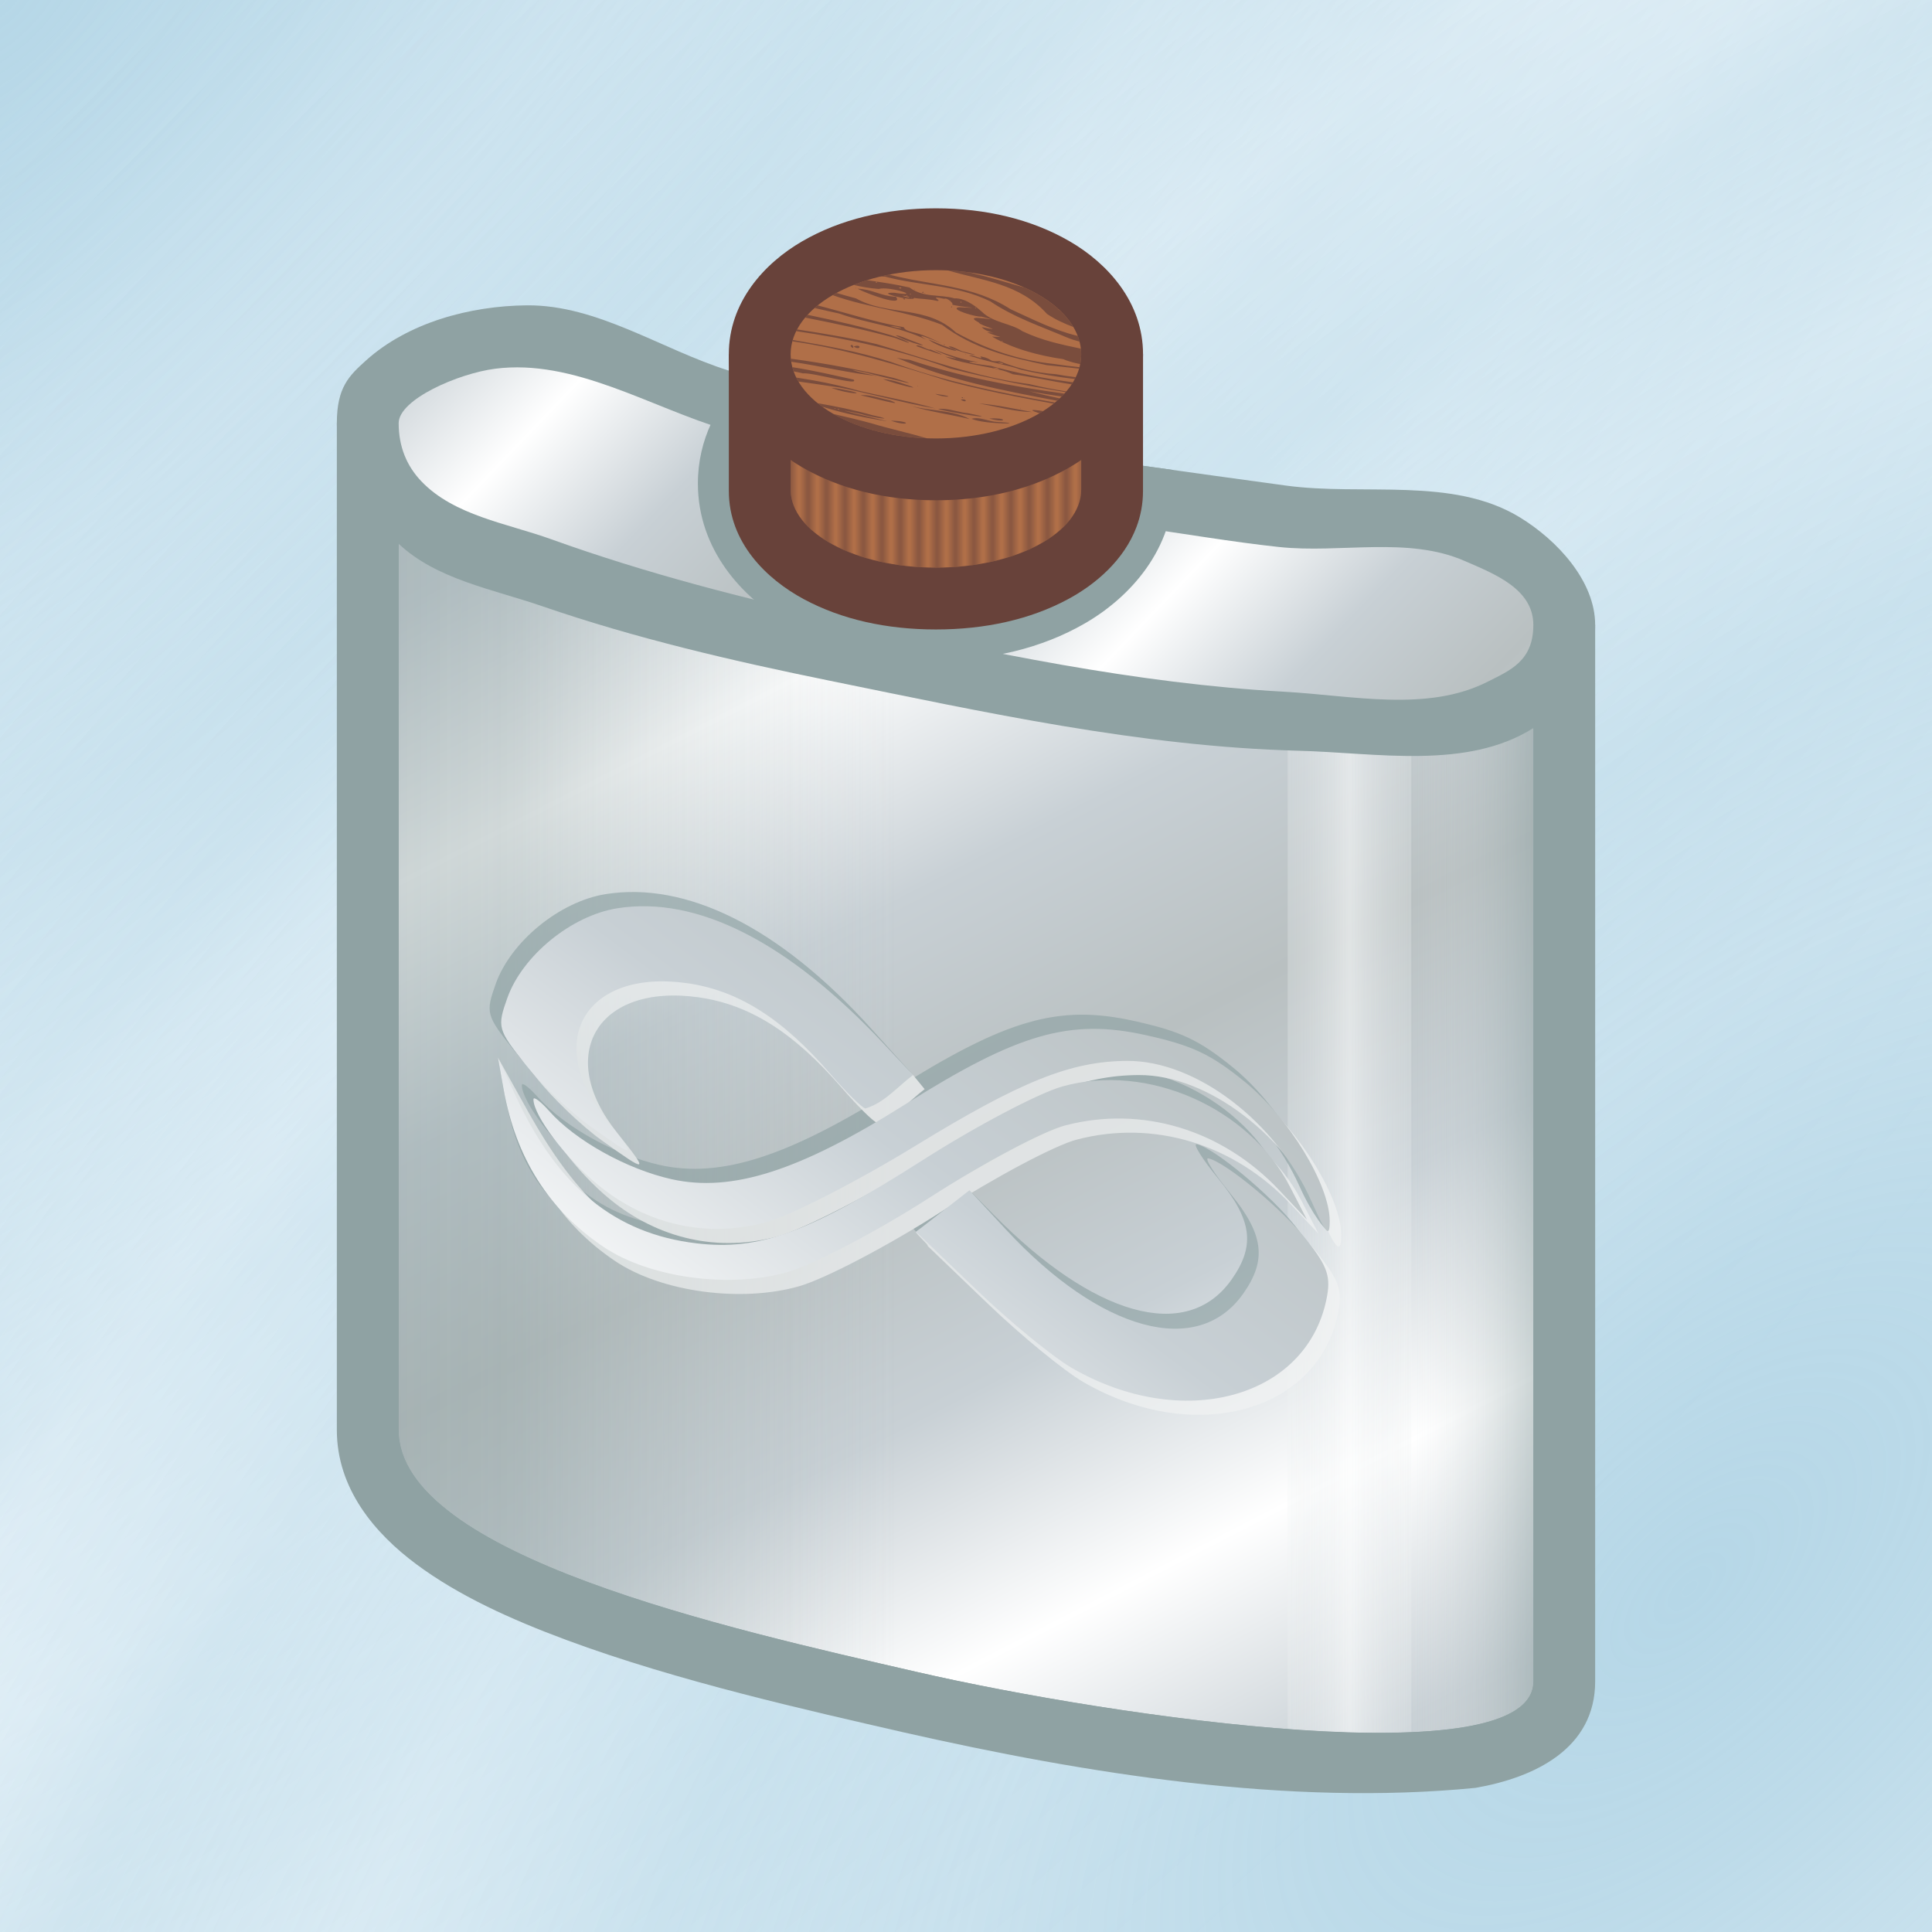 <svg height="500" viewBox="0 0 500 500" width="500" xmlns="http://www.w3.org/2000/svg" xmlns:xlink="http://www.w3.org/1999/xlink"><clipPath id="a"><path d="m372.654 113.482c0 6.164-2.297 12.49-5.854 15.021-6.686 4.758-22.111 10.869-33.678 15.031-24.564 8.84-49.958 15.381-75.459 20.969-37.694 8.259-75.75 16.361-114.279 18.488-17.54.969-36.993 5.357-52.635-2.639-5.575-2.85-11.75-5.214-11.75-14.654v273.406c0 24.878 107.843 9.469 159.736-2.482 48.016-11.059 133.918-30.047 133.918-62.586z"/></clipPath><filter id="b" color-interpolation-filters="sRGB" height="1.144" width="1.157" x="-.078" y="-.072"><feGaussianBlur stdDeviation="10.628"/></filter><filter id="c" color-interpolation-filters="sRGB" height="1.084" width="1.671" x="-.335" y="-.042"><feGaussianBlur stdDeviation="4.472"/></filter><linearGradient id="d" gradientTransform="matrix(3.78 0 0 3.78 -774.519 341.506)" gradientUnits="userSpaceOnUse" spreadMethod="reflect" x1="242.652" x2="257.697" xlink:href="#h" y1="13.691" y2="-15.492"/><filter id="e" color-interpolation-filters="sRGB" height="1.052" width="1.056" x="-.028" y="-.026"><feGaussianBlur stdDeviation="3.826"/></filter><linearGradient id="f" gradientTransform="matrix(3.78 0 0 3.78 -774.519 341.506)" gradientUnits="userSpaceOnUse" spreadMethod="reflect" x1="238.329" x2="252.552" xlink:href="#h" y1="-61.424" y2="-75.042"/><linearGradient id="g" gradientUnits="userSpaceOnUse" spreadMethod="reflect" x1="-24.173" x2="-21.789" y1="133.436" y2="133.436"><stop offset="0" stop-color="#68423a"/><stop offset=".104" stop-color="#68423a"/><stop offset=".902" stop-color="#68423a" stop-opacity="0"/><stop offset="1" stop-color="#68423a" stop-opacity="0"/></linearGradient><linearGradient id="h" gradientTransform="matrix(3.556 0 0 3.562 555.605 733.338)" gradientUnits="userSpaceOnUse" spreadMethod="pad" x1="-65.965" x2="-108.658" y1="31.088" y2="44.931"><stop offset="0" stop-color="#fff"/><stop offset=".511" stop-color="#c8d0d5"/><stop offset="1" stop-color="#b9c0c1"/></linearGradient><linearGradient id="i" gradientUnits="userSpaceOnUse" x1="79" x2="372.654" y1="282.954" y2="282.954"><stop offset="0" stop-color="#8fa2a3"/><stop offset=".108" stop-color="#e3e7ea" stop-opacity="0"/><stop offset=".162" stop-color="#fff"/><stop offset=".217" stop-color="#e2e6e9" stop-opacity="0"/><stop offset=".558" stop-color="#b8c4c6" stop-opacity="0"/><stop offset=".9" stop-color="#8fa2a3" stop-opacity=".9"/><stop offset="1" stop-color="#8fa2a3"/></linearGradient><linearGradient id="j" gradientTransform="matrix(3.78 0 0 3.78 -774.519 341.506)" gradientUnits="userSpaceOnUse" spreadMethod="reflect" x1="442.31" x2="466.281" xlink:href="#h" y1="73.945" y2="28.346"/><filter id="k" color-interpolation-filters="sRGB" height="1.041" width="1.019" x="-.01" y="-.02"><feGaussianBlur stdDeviation=".889"/></filter><filter id="l" color-interpolation-filters="sRGB" height="1.014" width="1.014" x="-.007" y="-.007"><feGaussianBlur stdDeviation=".446"/></filter><radialGradient id="m" cx="66.887" cy="67.892" gradientTransform="matrix(.822 -.822 .439 .439 -18.652 91.341)" gradientUnits="userSpaceOnUse" r="80.447"><stop offset="0" stop-color="#b6d7e7"/><stop offset=".1" stop-color="#b6d7e7" stop-opacity=".9"/><stop offset=".2" stop-color="#e9f4fc" stop-opacity=".8"/><stop offset=".3" stop-color="#b6d7e7" stop-opacity=".7"/><stop offset=".4" stop-color="#d6e9f3" stop-opacity=".6"/><stop offset=".5" stop-color="#b6d7e7" stop-opacity=".5"/><stop offset=".6" stop-color="#d2e6f2" stop-opacity=".4"/><stop offset=".7" stop-color="#b6d7e7" stop-opacity=".3"/><stop offset=".801" stop-color="#cfe5f1" stop-opacity=".2"/><stop offset=".904" stop-color="#c2deec" stop-opacity=".1"/><stop offset="1" stop-color="#b6d7e7" stop-opacity="0"/></radialGradient><radialGradient id="n" cx="66.887" cy="13.676" gradientTransform="matrix(2.817 -2.817 1.359 1.359 -186.578 197.142)" gradientUnits="userSpaceOnUse" r="80.447" xlink:href="#p"/><linearGradient id="o" gradientTransform="matrix(.932 0 0 .932 192.25 407.4)" gradientUnits="userSpaceOnUse" spreadMethod="reflect" x1="87.688" x2="22.922" xlink:href="#p" y1="85.248" y2="92.853"/><linearGradient id="p"><stop offset="0" stop-color="#b6d7e7"/><stop offset=".101" stop-color="#b6d7e7" stop-opacity=".9"/><stop offset=".201" stop-color="#bcdae9" stop-opacity=".8"/><stop offset=".301" stop-color="#b6d7e7" stop-opacity=".7"/><stop offset=".4" stop-color="#c8e1ee" stop-opacity=".6"/><stop offset=".5" stop-color="#b6d7e7" stop-opacity=".5"/><stop offset=".6" stop-color="#d5e8f3" stop-opacity=".4"/><stop offset=".699" stop-color="#b6d7e7" stop-opacity=".3"/><stop offset=".899" stop-color="#e9f4fc" stop-opacity=".1"/><stop offset="1" stop-color="#e9f4fc" stop-opacity="0"/></linearGradient><radialGradient id="q" cx="89.944" cy="89.944" gradientTransform="matrix(1.666 -1.666 .804 .804 -86.048 213.581)" gradientUnits="userSpaceOnUse" r="136.054" xlink:href="#p"/><mask id="r" maskUnits="userSpaceOnUse"><path d="m7.202 14.081h158.75v158.75h-158.75z" fill="url(#s)" filter="url(#l)" stroke-width="11.83"/></mask><radialGradient id="s" cx="66.146" cy="66.146" gradientTransform="matrix(-1 0 0 -1 152.723 159.602)" gradientUnits="userSpaceOnUse" r="66.146"><stop offset="0" stop-color="#fff"/><stop offset=".253" stop-color="#fff"/><stop offset=".753" stop-color="#808080"/><stop offset=".875" stop-color="#404040"/><stop offset="1"/></radialGradient><g fill="url(#m)" mask="url(#r)" transform="matrix(3.78 0 0 3.78 -77.219 -103.219)"><path d="m-88.914-82.035c-125.155 125.155-177.665 275.569-117.272 335.962 60.393 60.393 210.807 7.883 335.962-117.272 125.155-125.155 177.665-275.569 117.272-335.962-60.393-60.393-210.807-7.883-335.962 117.272z" fill="url(#n)"/><path d="m26.709 26.709c-125.155 125.155-177.665 275.569-117.272 335.962 60.393 60.393 210.807 7.883 335.962-117.272s177.665-275.569 117.272-335.962c-60.393-60.393-210.807-7.883-335.962 117.272z" fill="url(#q)"/></g><g transform="matrix(-1 0 0 1 475.827 -3.966)"><path d="m366.801 128.504c-6.686 4.758-22.111 10.869-33.678 15.031-24.564 8.84-49.958 15.381-75.459 20.969-37.694 8.259-75.75 16.361-114.279 18.488-17.54.969-36.993 5.357-52.635-2.639-8.603-6.518-13.497-8.27-11.363-17.424l-16.387 2.77v273.406c0 17.439 15.739 24.905 30.965 27.559 48.468 4.763 100.775-3.647 148.363-14.449 23.926-5.511 57.891-13.05 86.939-23.83 14.524-5.39 27.867-11.477 38.746-19.545 10.879-8.068 20.641-19.628 20.641-34.803v-260.555l-16.002.307c.008 6.216-2.295 12.183-5.852 14.715z" fill="#8fa2a3" fill-rule="evenodd"/><g clip-path="url(#a)"><g fill-rule="evenodd"><path d="m366.801 128.504c-6.686 4.758-22.111 10.869-33.678 15.031-24.564 8.84-49.958 15.381-75.459 20.969-37.694 8.259-75.75 16.361-114.279 18.488-17.54.969-36.993 5.357-52.635-2.639-8.603-6.518-13.497-8.27-11.363-17.424l-16.387 2.77v273.406c0 17.439 15.739 24.905 30.965 27.559 48.468 4.763 100.775-3.647 148.363-14.449 23.926-5.511 57.891-13.05 86.939-23.83 14.524-5.39 27.867-11.477 38.746-19.545 10.879-8.068 20.641-19.628 20.641-34.803v-260.555l-16.002.307c.008 6.216-2.295 12.183-5.852 14.715z" fill="url(#d)" filter="url(#e)"/><path d="m142.59 198.145c-.93.032-1.859.081-2.789.105-9.418.246-19.442 1.292-29.211 1.316v252.609c9.442.413 20.321.109 32-.76z" fill="#f1f3f3" filter="url(#c)" opacity=".5" stroke-width="3.78"/><path d="m366.801 128.504c-6.686 4.758-22.111 10.869-33.678 15.031-24.564 8.84-49.958 15.381-75.459 20.969-37.694 8.259-75.75 16.361-114.279 18.488-17.54.969-36.993 5.357-52.635-2.639-8.603-6.518-13.497-8.27-11.363-17.424l-16.387 2.77v273.406c0 17.439 15.739 24.905 30.965 27.559 48.468 4.763 100.775-3.647 148.363-14.449 23.926-5.511 57.891-13.05 86.939-23.83 14.524-5.39 27.867-11.477 38.746-19.545 10.879-8.068 20.641-19.628 20.641-34.803v-260.555l-16.002.307c.008 6.216-2.295 12.183-5.852 14.715z" fill="url(#i)" filter="url(#b)" opacity=".67"/></g><g transform="matrix(-1 .222 0 1 1186.101 -439.907)"><g filter="url(#k)" opacity=".667"><path d="m984.597 575.608c-4.982-1.79-16.075-8.43-24.651-14.755l-12.594-8.501-3-3c4.61-4.61 9.22-9.22 13.83-13.83l3 3 6.483 5.117c25.358 20.015 49.594 22.202 61.349 2.927 6.194-10.158 5.327-16.561-3.429-25.317-4.235-4.235-6.742-7.699-5.571-7.699 4.53 0 19.237 8.965 25.466 15.523 5.468 5.756 6.292 8.095 5.046 14.323-5.356 26.778-37.432 42.451-65.929 32.212zm-121.083-4.38c-14.139-6.353-19.714-14.949-22.905-32.033l-1.481-7.926 4.654 9.005c10.892 21.074 22.701 26.849 43.717 24.679 16.37-1.69 29.161-9.233 58.602-34.561 13.7-11.786 29.95-23.964 36.11-27.062 21.966-11.044 48.302-5.301 58.884 12.841l4.415 7.569-7.188-6.033c-14.769-12.395-35.534-14.06-55.402-4.442-5.651 2.736-21.342 14.565-34.87 26.287-13.527 11.722-30.137 24.133-36.911 27.58-15.067 7.667-35.726 9.443-47.626 4.096zm-1.476-15.762c-8.358-5.01-16.707-14.21-16.707-18.41 0-.86 1.821.085 4.046 2.098 6.808 6.161 20.152 10.628 31.752 10.628 15.576 0 33.113-9.521 60.444-32.814 29.186-24.875 42.641-31.727 62.274-31.714 11.992.01 16.701 1.173 25.415 6.288 11.472 6.733 22.137 21.8 22.137 31.265 0 1.004 2.954 4.742 2.839 5.191-.396 1.54-4.612-3.307-7.63-9.404-9.158-18.501-29.81-29.624-47.566-25.618-14.625 3.299-27.527 11.337-54.966 34.242-14.814 12.367-32.083 25.05-38.375 28.186-15.342 7.645-30.975 7.667-43.663.062zm-2.141-14.776c-5.066-2.508-12.564-8.019-16.661-12.246-7.156-7.384-7.34-8.019-4.668-16.115 3.909-11.843 16.58-25.003 28.435-29.53 20.6-7.867 44.706-1.764 68.775 19.575l10.792 9.568c-3.906 3.826-10.541 5.968-15.343 8.403-.897 0-4.984-3.133-9.082-6.961-12.443-11.623-23.902-16.313-37.172-15.213-25.994 2.156-37.114 23.075-21.068 39.63 8.461 8.73 8.188 8.927-4.008 2.89z" fill="#8fa2a3" opacity="1"/><path d="m990.597 581.608c-4.982-1.79-16.075-8.43-24.651-14.755l-15.594-11.501c.342-.342-3.342-2.658-3-3 4.268-4.267 12.563-6.562 16.83-10.83l9.483 8.117c24.542 21.007 49.594 22.202 61.349 2.927 6.194-10.158 5.327-16.561-3.429-25.317-4.235-4.235-6.742-7.699-5.571-7.699 4.53 0 19.237 8.965 25.466 15.523 5.468 5.756 6.292 8.095 5.046 14.323-5.356 26.778-37.432 42.451-65.929 32.212zm-121.083-4.38c-14.139-6.353-22.713-17.949-25.905-35.033l-4.481-10.926 7.654 12.005c12.753 20.003 25.701 29.849 46.717 27.679 16.37-1.69 29.161-9.233 58.602-34.561 13.7-11.786 29.95-23.964 36.11-27.062 21.966-11.044 48.302-5.301 58.884 12.841l4.415 7.569-7.188-6.033c-14.769-12.395-35.534-14.06-55.402-4.442-5.651 2.736-21.342 14.565-34.87 26.287-13.527 11.722-30.137 24.133-36.911 27.58-15.067 7.667-35.726 9.443-47.626 4.096zm-1.476-15.762c-8.358-5.01-16.707-14.21-16.707-18.41 0-.86 1.821.085 4.046 2.098 6.808 6.161 20.152 10.628 31.752 10.628 15.576 0 33.113-9.521 60.444-32.814 29.186-24.875 42.641-31.727 62.274-31.714 11.992.01 16.701 1.173 25.415 6.288 11.472 6.733 22.137 21.8 22.137 31.265 0 3.768-.87 4.553-3.437-.322-.463-.879-.759-2.688-1.354-3.891-9.158-18.501-29.81-29.624-47.566-25.618-14.625 3.299-27.527 11.337-54.966 34.242-14.814 12.367-32.083 25.05-38.375 28.186-15.342 7.645-30.975 7.667-43.663.062zm-2.141-14.776c-5.066-2.508-12.564-8.019-16.661-12.246-7.156-7.384-7.34-8.019-4.668-16.115 3.909-11.843 16.58-25.003 28.435-29.53 20.6-7.867 44.18-1.156 68.775 19.575l4.792 3.568 3 3c-3.906 3.826-7.541 8.968-12.343 11.403-.897 0-4.984-3.133-9.082-6.961-12.443-11.623-23.902-16.313-37.172-15.213-25.994 2.156-37.114 23.075-21.068 39.63 8.461 8.73 8.188 8.927-4.008 2.89z" fill="#f1f3f3" opacity="1" stroke-width="3.78"/></g><path d="m987.597 578.608c-4.982-1.79-16.075-8.43-24.651-14.755l-15.594-11.501c4.61-4.61 9.22-9.22 13.83-13.83l9.483 8.117c24.542 21.007 49.594 22.202 61.349 2.927 6.194-10.158 5.327-16.561-3.429-25.317-4.235-4.235-6.742-7.699-5.571-7.699 4.53 0 19.237 8.965 25.466 15.523 5.468 5.756 6.292 8.095 5.046 14.323-5.356 26.778-37.432 42.451-65.929 32.212zm-121.083-4.38c-14.139-6.353-22.713-17.949-25.905-35.033l-1.481-7.926 4.654 9.005c10.892 21.074 25.701 29.849 46.717 27.679 16.37-1.69 29.161-9.233 58.602-34.561 13.7-11.786 29.95-23.964 36.11-27.062 21.966-11.044 48.302-5.301 58.884 12.841l4.415 7.569-7.188-6.033c-14.769-12.395-35.534-14.06-55.402-4.442-5.651 2.736-21.342 14.565-34.87 26.287-13.527 11.722-30.137 24.133-36.911 27.58-15.067 7.667-35.726 9.443-47.626 4.096zm-1.476-15.762c-8.358-5.01-16.707-14.21-16.707-18.41 0-.86 1.821.085 4.046 2.098 6.808 6.161 20.152 10.628 31.752 10.628 15.576 0 33.113-9.521 60.444-32.814 29.186-24.875 42.641-31.727 62.274-31.714 11.992.01 16.701 1.173 25.415 6.288 11.472 6.733 22.137 21.8 22.137 31.265 0 3.729-.627 3.78-3.13-.946-.481-.909-1.032-1.996-1.661-3.266-9.158-18.501-29.81-29.624-47.566-25.618-14.625 3.299-27.527 11.337-54.966 34.242-14.814 12.367-32.083 25.05-38.375 28.186-15.342 7.645-30.975 7.667-43.663.062zm-2.141-14.776c-5.066-2.508-12.564-8.019-16.661-12.246-7.156-7.384-7.34-8.019-4.668-16.115 3.909-11.843 16.58-25.003 28.435-29.53 20.6-7.867 44.18-1.156 68.775 19.575l7.792 6.568c-3.906 3.826-7.541 8.968-12.343 11.403-.897 0-4.984-3.133-9.082-6.961-12.443-11.623-23.902-16.313-37.172-15.213-25.994 2.156-37.114 23.075-21.068 39.63 8.461 8.73 8.188 8.927-4.008 2.89z" fill="url(#j)"/></g></g><g fill-rule="evenodd"><path d="m339.482 82.986c-18.31-.158-34.801 11.407-52.27 16.895-19.025 5.976-37.757 13.117-57.22 17.456-16.426 3.662-33.311 4.825-49.975 7.175-12.286 1.732-24.578 3.419-36.871 5.104-20.205 2.769-43.209-2.385-60.625 8.226-9.683 5.9-19.522 16.499-19.522 27.858s7.231 21.148 16 26.688c17.214 10.875 40.447 6.394 60.801 5.863 40.864-1.065 81.232-9.957 121.287-18.115 25.123-5.117 50.217-10.945 74.457-19.298 12.752-4.394 27.274-6.903 37.109-16.134 8.527-8.002 16-21.973 16-31.221s-3.125-12.256-7.568-16.252c-10.899-9.801-26.946-14.118-41.604-14.244z" fill="#8fa2a3"/><path d="m90.75 180.354c15.642 7.995 35.095 3.605 52.635 2.637 38.529-2.127 76.584-10.227 114.278-18.486 25.501-5.588 50.896-12.13 75.46-20.969 11.567-4.163 25.197-6.132 33.677-15.032 3.707-3.891 5.854-8.858 5.854-15.022s-15.49-12.877-24.97-14.091c-20.428-2.618-39.998 9.904-59.726 15.818-18.303 5.487-35.735 13.906-54.347 18.228-17.001 3.948-34.607 4.564-51.899 6.928-12.291 1.681-24.522 3.834-36.857 5.159-15.972 1.716-33.339-2.829-48.057 3.608-7.426 3.248-17.798 7.128-17.798 16.568s6.175 11.806 11.75 14.655z" fill="url(#f)"/><path d="m283.06 101.234c6.932 6.942 12.152 16.325 12.152 27.857-0 17.093-11.453 29.489-22.982 36.166-11.277 6.531-24.562 9.611-38.617 9.611-14.056 0-27.34-3.08-38.617-9.611-11.529-6.677-22.984-19.072-22.984-36.166 0-1.19.067-2.352.174-3.496 2.61-.364 5.222-.716 7.832-1.084 16.664-2.35 33.551-3.512 49.977-7.174 18.043-4.022 35.464-10.426 53.066-16.104z" fill="#8fa2a3"/><path d="m180.01 95.659.009 35.371c-.002 3.355.614 6.469 1.694 9.334 3.188 8.458 10.421 14.75 17.737 18.681 9.794 5.263 21.456 7.824 34.162 7.824 12.707 0 24.368-2.561 34.162-7.824 9.794-5.263 19.439-14.757 19.432-28.033l.008-35.353" fill="#68423a"/><path d="m271.213 130.662c0 11.159-16.835 20.206-37.601 20.206s-37.601-9.046-37.601-20.206l0-35.003 75.202 0z" fill="#b06f48" stroke-width="16"/><path d="m271.213 130.662c0 11.159-16.835 20.206-37.601 20.206s-37.601-9.046-37.601-20.206l0-35.003 75.202 0z" fill="url(#g)" opacity=".5" stroke-linecap="round" stroke-linejoin="round" stroke-width="32"/><path d="m233.611 57.882c-12.887 0-24.747 2.823-34.605 8.533s-18.996 15.765-18.996 29.244c0 13.479 9.137 23.534 18.996 29.244s21.718 8.533 34.605 8.533c12.887 0 24.749-2.823 34.607-8.533s18.994-15.765 18.994-29.244c0-13.479-9.135-23.534-18.994-29.244s-21.72-8.533-34.607-8.533z" fill="#68423a"/><path d="m271.213 95.659c-0 12.027-16.835 21.777-37.601 21.777s-37.601-9.75-37.601-21.777c0-12.027 16.835-21.777 37.601-21.777 20.767 0 37.601 9.75 37.601 21.777z" fill="#b06f48" stroke-width="16"/><path d="m230.454 73.966c-8.832 2.633-18.434 3.326-25.572 11.225-2.153 1.477-4.485 2.511-6.834 3.396.911-1.537 2.107-2.997 3.559-4.357.147-.055.297-.098.441-.17-.074.002-.193.014-.273.018 2.386-2.196 5.428-4.127 8.971-5.701 4.412-1.266 9.203-2.745 12.453-3.459.559-.138 1.117-.293 1.676-.438 1.813-.25 3.676-.422 5.58-.514zm15.221 1.068c.856.168 1.702.347 2.529.549-.455-.002-.91-.004-1.367-.031-9.051 2.385-18.517 2.107-27.283 6.393-6.259 4.233-13.096 6.477-19.748 9.314-1.147.479-2.263.824-3.369 1.117.131-.501.299-.995.488-1.484.048-.011.169-.035.209-.045 5.94-1.441 11.524-4.294 17.174-6.867 9.896-6.365 20.869-6.148 31.367-8.945zm5.727 1.438c1.203.375 2.366.786 3.486 1.232-2.135.523-4.305.884-6.475 1.043-2.851-.803-11.868 2.206-4.018.98 5.592-.165-5.349 2.388-5.121 1.342-1.398.268-3.601.22-5.898.762-1.829.114 2.703-1.545-1.932-.531-.806-.387-2.694 1.453-1.973 1.479-2.299.728-9.499 1.058-1.758.703 2.594.513-4.814 2.636-5.785 2.414-7.917 1.988 5.955-1.257.592 1.527-.22.807-7.366 2.546-.787 1.195-1.351 1.714-5.567 1.56-1.348 1.332-3.194 1.448-5.02 1.259-1.293 1.135-5.495 3.175-12.11 4.912-18.418 5.826-1.189.515-2.712.938-4.402 1.287-.167-.833-.262-1.68-.262-2.539 0-.491.039-.976.094-1.459 5.192-1.12 9.978-2.064 15.127-4.521 2.969-2.069 7.59-2.139 10.547-5.088.774-.691 3.992-3.554 7.049-3.414 3.994-1.126 7.824-.073 11.646-2.807 3.701-.864 7.31-1.355 10.928-1.898zm-2.494.436c-.154.083.077.455.297.053-.152-.077-.245-.08-.297-.053zm-6.072 1.443c-.643.024-.003.58.357.027-.149-.023-.266-.031-.357-.027zm11.41.07c.013-.018.035-.009.076.064-.051.302-.115-.011-.076-.064zm-.354.258c-2.163 1.221-12.114 4.867-9.939 2.1 4.033-.206 6.06-1.955 9.939-2.1zm-14.85.156c.013-.017.039-.004.08.068-.052.297-.119-.016-.08-.068zm-2.119.645c.05.017.121.054.213.117 0.0.549-.416-.013-.312-.113.017-.017.049-.021.1-.004zm-.512.262c.013-.017.039-.006.08.068-.054.3-.12-.017-.08-.068zm22.918.039c.343.187.685.374 1.016.568-9.35 3.35-19.038 4.066-28.324 7.674-8.267 6.298-17.862 8.506-27.092 10.438-2.788.275-5.575.595-8.363.912-.037-.126-.082-.25-.115-.377 2.217-.235 4.434-.502 6.654-.842 8.644-.906 17.277-3.675 25.342-8.156 7.623-7.14 17.522-4.15 25.852-8.809 1.683-.437 3.356-.927 5.031-1.408zm-23.166.023-.102.197zm-.361.076-.104.197zm4.35.133c-.121.053.01.355.211.061-.103-.069-.171-.078-.211-.061zm.902.334c-.12.054.017.355.213.059-.104-.068-.173-.077-.213-.059zm1.34.15c-2.264.056-2.832 1.001 0 0zm-2.508.436c-.039.052.026.362.078.064-.041-.073-.065-.082-.078-.064zm1.975.27c.077-.001.172.011.287.037-.439.458-.735.108-.469-.006.044-.019.104-.03.182-.031zm-12.199.314c-.039.051.024.368.076.07-.041-.074-.063-.087-.076-.07zm12.666.305-.102.195zm-7.055.096-.102.193zm-8.252.137c-.154.083.078.463.297.057-.152-.079-.246-.084-.297-.057zm3.609.492-.086.369zm33.574.459c.274.222.543.444.803.672-2.131.491-4.261.981-6.395 1.436-7.458 2.669-15.222 3.225-22.527 6.766 5.862-3.436-10.325 3.813-.68-.557 3.939-1.749 5.789-1.237 6.547-2.68 7.491-1.291 14.832-3.721 22.252-5.637zm-34.703.256c.049 0.0.122.043.213.164-.311.216-.361-.165-.213-.164zm-6.199.311c-.12.053.008.361.209.064-.102-.07-.169-.082-.209-.064zm43.516 1.867c.218.237.43.477.633.719-7.773 1.516-15.533 3.159-23.246 5.262-6.47 2.574-3.149.575 1.043-.705 7.149-2.115 14.35-3.78 21.57-5.275zm-44.844 1.898c-.04.052.026.365.08.066-.041-.073-.067-.084-.08-.066zm23.525.979c-3.573.219-4.081 1.251 0 0zm24.039.9c.079.148.147.299.221.449-13.39 1.959-26.707 4.848-39.744 9.65-9.949 2.501-19.952 4.529-29.988 6.133-.055-.063-.112-.124-.166-.188 3.175-.494 6.342-1.093 9.496-1.881 13.388-1.685 26.427-6.492 39.557-10.352 6.841-1.615 13.732-2.746 20.625-3.812zm-23.963 1.004-.102.199zm-1.549.504c-2.496 1.736-12.053 4.218-3.662 1.215 1.184-.442 2.463-1.115 3.662-1.215zm-8.445 1.086c-2.921 2.398-12.406 4.463-3.551 1.465l1.764-.746zm35.076.135c.035.119.077.236.109.355-13.614 1.945-26.976 6.029-40.295 10.279-9.058 2.415-18.177 4.192-27.309 5.852-.121-.096-.239-.194-.357-.291 14.261-2.554 28.48-5.42 42.436-10.504 8.383-2.696 16.896-4.236 25.416-5.691zm-54.25.252c-.12.053.015.348.213.057-.104-.067-.173-.075-.213-.057zm14.967.855c.04-.018.107-.008.211.059-.198.292-.331-.005-.211-.059zm23.93.193c.057-.024.119-.026.184.004.074.035.151.111.229.246-.956 1.179-.81-.079-.412-.25zm-24.395.074-.104.197zm7.514.041c.127.015.235.062.32.146-2.6.989-10.987 3.85-3.717.916.729.208 2.507-1.17 3.396-1.062zm15.766.096c.195.026.428.085.699.191-1.392.941-1.916-.007-1.176-.182.123-.029.281-.036.477-.01zm-24.211.158c.134-.005.254.013.355.057-3.272 1.822-11.196 3.11-3.717 1.254.801-.179 2.424-1.274 3.361-1.311zm5.338.346-.104.199zm-1.193.43c-3.824 2.057-9.059 3.009-2.887 1.855-5.273 2.27-13.656 2.607-17.455 4.559-4.772.625-10.131 1.836-15.285 2.641-.12-.181-.236-.362-.348-.545 7.121-.936 14.21-2.298 21.229-4.236 6.419-.83 7.069-1.226 3.197-.959 3.936-.616 7.726-1.883 11.549-3.314zm12.885 1.119-.104.199zm-21.18.098c.013-.017.039-.004.08.07-.054.3-.12-.019-.08-.07zm-.369.088-.104.199zm20.719.166-.104.195zm-21.064.084c-5.842 1.991-9.924 2.386-13.467 3.686-4.635 1.105-9.302 1.851-13.982 2.432-.084-.159-.156-.322-.234-.482 1.787-.213 3.504-.461 5.104-.768 5.228-.375 9.858-1.475 14.66-3.375 2.592.134 1.695-.267 3.576-.932 3.45-.981-1.56 1.135 3.4-.535zm18.658.598c-13.38 5.785-27.486 8.497-41.52 11.129-.229-.2-.453-.401-.67-.605 2.643-.56 5.281-1.16 7.906-1.879-2.795.547-5.598.991-8.404 1.393-.246-.245-.485-.493-.715-.744 13.508-1.861 26.974-4.391 40.111-8.77l1.6-.172zm27.393.246c-.024.268-.065.532-.105.797-7.502 1.051-14.948 2.979-22.445 3.703 3.679-.601 10.496-2.52 3.084-.889-3.937 1.033-17.746 4.55-7.236 1.393 8.855-2.127 17.766-3.8 26.703-5.004zm-53.578 1.027c-1.676-.08-1.913.814 0 0zm53.191 1.172c-.098.368-.213.734-.342 1.096-.799.142-1.596.303-2.389.508-2.685-.263-14.829 3.394-13.123 1.611 5.176-1.147 10.513-2.385 15.854-3.215zm-51.938.135c-1.833-.049-2.34.836 0 0zm-5.018 1.293c-.039.051.025.368.078.07-.041-.074-.065-.087-.078-.07zm55.926 1.262c-.17.343-.353.682-.551 1.018-3.551.498-7.015 1.009-10.533 1.543-8.321 1.62-16.556 4.033-24.9 5.43 6.304-1.829 13.249-3.029 19.752-4.582 5.379-1.483 10.796-2.598 16.232-3.408zm-22.414.404c-3.492 1.381-12.822 3.588-4.475.92 1.471-.468 2.964-.851 4.475-.92zm5.43.949-.102.197zm-.484.1-.102.199zm-12.982.297-.102.199zm-1.066.395c.013-.018.037-.006.078.066-.051.302-.117-.013-.078-.066zm-.248.061-.104.197zm22.953.215-.104.199zm-23.783.135-.104.197zm23.561.088c-4.681 1.804-10.596 1.861-2.746.377l.943-.178zm-25.381.297-.084.369zm2.742.121-.105.195zm-3.154.666-.102.195zm-1.148.484c-2.034 1.095-6.431.846 0 0zm18.449.334c.302-.002.598.015.889.055-1.263.155-12.982 3.369-7.537 1.266 2.18-.387 4.537-1.307 6.648-1.32zm-25.547.547c.051-.028.146-.022.299.053-.219.401-.453.03-.299-.053zm-.391.1c.013-.017.037-.005.078.068-.054.299-.118-.016-.078-.068zm-.369.088-.104.197zm-.242.053-.086.367zm.934.309c.168-.002.366.017.594.066-1.275.856-1.665.203-1.01-.008.109-.035.248-.057.416-.059zm37.607.99c-.411.333-.836.658-1.277.977-.109.018-.219.033-.328.051-5.362 1.688-11.186 2.852-16.469 3.656 4.212-1.02 17.776-4.246 6.842-1.869-3.314 1.036-9.98 1.828-2.914.277 4.69-1.318 9.412-2.279 14.146-3.092zm-21.668.025-.102.197zm-20.074.051c-4.553.782-9.256 2.153-13.77 2.211 4.528-.816 9.44-1.92 13.77-2.211zm18.863.205-.104.197zm-.951.354c-4.852 1.495-10.386 2.259-15.5 3.475 4.196-2.377 10.69-2.097 15.5-3.475zm-28.682.66c.013-.017.038-.006.078.066-.052.297-.117-.015-.078-.066zm47.959.01c-.12.055.015.357.211.061-.104-.068-.171-.079-.211-.061zm-27.521.143c.307.001.608.022.898.066-3.552 1.058-17.865 3.095-7.748 1.082 1.893-.164 3.996-.893 5.91-1.096.319-.034.633-.053.939-.053zm26.586.023c-.154.082.079.457.299.055-.152-.077-.247-.082-.299-.055zm-50.594.297c.894-.033.745.201-1.34.842-.316-.186-.629-.376-.934-.568.911-.142 1.755-.254 2.273-.273zm52.006 1.018c-6.289 3.625-14.781 5.965-24.211 6.297 4.568-1.355 9.866-2.514 14.346-3.869 3.281-.889 6.57-1.691 9.865-2.428zm-37.223 1.098c.507-.029 1.001.011 1.467.158-3.513 1.578-15.872 1.316-6.117.768 1.472-.149 3.129-.839 4.65-.926zm-4.746.043c.456-.011.993-.001 1.617.039-3.944 1.152-4.808.04-1.617-.039zm27.088.596c-4.56 1.659-5.799.103 0 0zm-31.604.037-.104.199zm31.293.551-.104.197zm-4.193.189-.105.195zm-10.875 2.646-.104.197z" fill="#68423a" opacity=".75"/></g></g><path d="m1357.137 767.402-11.421 10.555c-1.177 7.145-2.587 14.547-1.356 21.683 6.366 36.891 17.506 76.98 44.169 103.258 25.696 25.324 64.044 41.173 100.121 41.111 36.714-.062 75.692-16.315 101.745-42.183 26.295-26.108 37.279-65.821 43.305-102.382 1.168-7.086-.364-14.409-1.58-21.487l-10.821-11.966z" fill="url(#o)" opacity=".75"/></svg>